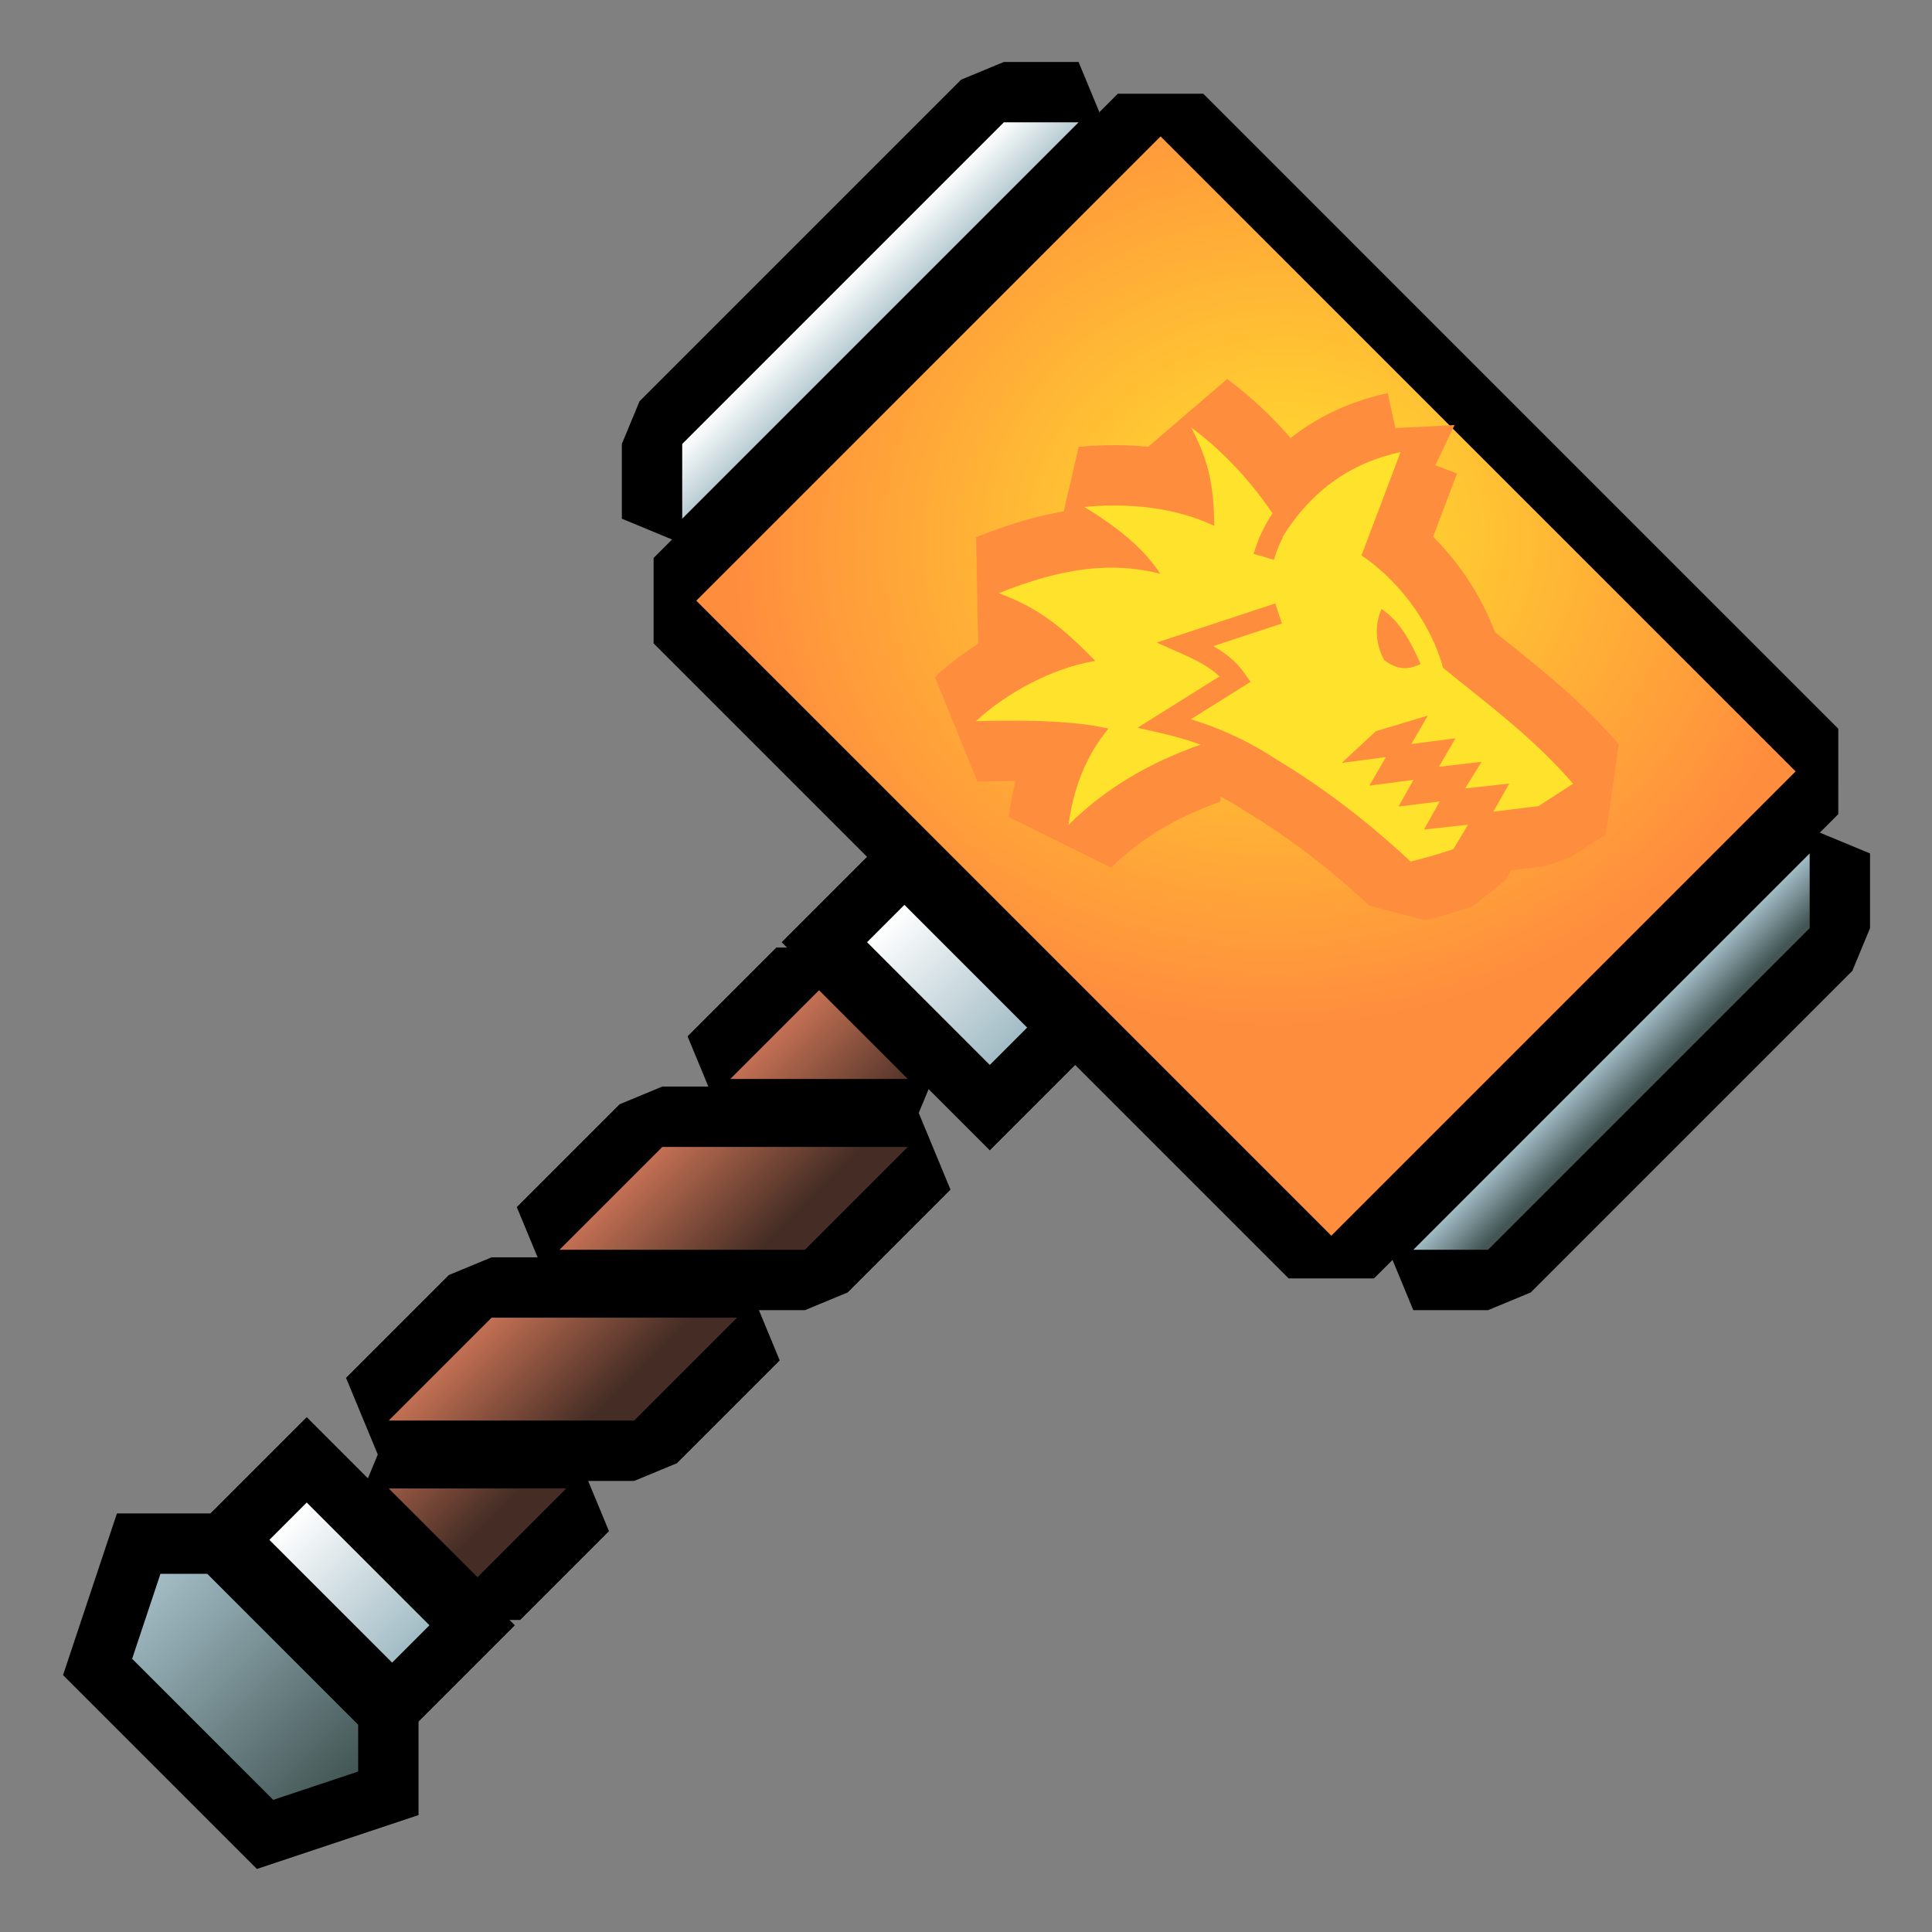 <?xml version="1.0" encoding="UTF-8" standalone="no"?>
<svg
   xmlns:dc="http://purl.org/dc/elements/1.1/"
   xmlns:cc="http://creativecommons.org/ns#"
   xmlns:rdf="http://www.w3.org/1999/02/22-rdf-syntax-ns#"
   xmlns:svg="http://www.w3.org/2000/svg"
   xmlns="http://www.w3.org/2000/svg"
   xmlns:xlink="http://www.w3.org/1999/xlink"
   xmlns:sodipodi="http://sodipodi.sourceforge.net/DTD/sodipodi-0.dtd"
   xmlns:inkscape="http://www.inkscape.org/namespaces/inkscape"
   style="height: 45px; width: 45px;"
   viewBox="0 0 512 512"
   version="1.1"
   id="svg8"
   sodipodi:docname="weapon-cleric-epic.svg"
   inkscape:version="0.92.4 (5da689c313, 2019-01-14)">
  <rect x="0" y="0" width="512" height="512" fill="#808080" stroke="none"/>
  <defs
     id="defs12">
    <linearGradient
       inkscape:collect="always"
       id="linearGradient4588">
      <stop
         style="stop-color:#a2bcc5;stop-opacity:1;"
         offset="0"
         id="stop4584" />
      <stop
         style="stop-color:#435655;stop-opacity:1"
         offset="1"
         id="stop4586" />
    </linearGradient>
    <linearGradient
       inkscape:collect="always"
       id="linearGradient4580">
      <stop
         style="stop-color:#ffffff;stop-opacity:1;"
         offset="0"
         id="stop4576" />
      <stop
         style="stop-color:#a2bcc5;stop-opacity:1"
         offset="1"
         id="stop4578" />
    </linearGradient>
    <linearGradient
       inkscape:collect="always"
       id="linearGradient4564">
      <stop
         style="stop-color:#ffe22c;stop-opacity:1"
         offset="0"
         id="stop4560" />
      <stop
         style="stop-color:#ff8d3e;stop-opacity:1"
         offset="1"
         id="stop4562" />
    </linearGradient>
    <linearGradient
       inkscape:collect="always"
       id="linearGradient4534">
      <stop
         style="stop-color:#a2bcc5;stop-opacity:1;"
         offset="0"
         id="stop4530" />
      <stop
         style="stop-color:#435655;stop-opacity:1"
         offset="1"
         id="stop4532" />
    </linearGradient>
    <linearGradient
       inkscape:collect="always"
       id="linearGradient4526">
      <stop
         style="stop-color:#ffffff;stop-opacity:1"
         offset="0"
         id="stop4522" />
      <stop
         style="stop-color:#a2bcc5;stop-opacity:1"
         offset="1"
         id="stop4524" />
    </linearGradient>
    <linearGradient
       inkscape:collect="always"
       id="linearGradient4518">
      <stop
         style="stop-color:#c37053;stop-opacity:1"
         offset="0"
         id="stop4514" />
      <stop
         style="stop-color:#452d25;stop-opacity:1"
         offset="1"
         id="stop4516" />
    </linearGradient>
    <linearGradient
       inkscape:collect="always"
       xlink:href="#linearGradient4518"
       id="linearGradient4520"
       x1="175.523"
       y1="303.949"
       x2="202.009"
       y2="330.498"
       gradientUnits="userSpaceOnUse" />
    <linearGradient
       inkscape:collect="always"
       xlink:href="#linearGradient4526"
       id="linearGradient4528"
       x1="81.285"
       y1="398.188"
       x2="113.812"
       y2="430.715"
       gradientUnits="userSpaceOnUse" />
    <linearGradient
       inkscape:collect="always"
       xlink:href="#linearGradient4534"
       id="linearGradient4536"
       x1="42.518"
       y1="417.086"
       x2="94.914"
       y2="469.482"
       gradientUnits="userSpaceOnUse" />
    <radialGradient
       inkscape:collect="always"
       xlink:href="#linearGradient4564"
       id="radialGradient4566"
       cx="357.257"
       cy="88.976"
       fx="357.257"
       fy="88.976"
       r="145.665"
       gradientTransform="matrix(0.07,0.888,-0.997,0.079,403.399,-182.024)"
       gradientUnits="userSpaceOnUse" />
    <linearGradient
       inkscape:collect="always"
       xlink:href="#linearGradient4580"
       id="linearGradient4582"
       x1="266.033"
       y1="32.42"
       x2="279.056"
       y2="45.444"
       gradientUnits="userSpaceOnUse" />
    <linearGradient
       inkscape:collect="always"
       xlink:href="#linearGradient4588"
       id="linearGradient4590"
       x1="374.542"
       y1="331.205"
       x2="383.419"
       y2="340.082"
       gradientUnits="userSpaceOnUse" />
    <linearGradient
       inkscape:collect="always"
       xlink:href="#linearGradient4580"
       id="linearGradient1507"
       gradientUnits="userSpaceOnUse"
       x1="266.033"
       y1="32.42"
       x2="279.056"
       y2="45.444"
       gradientTransform="translate(0.001,-0.002)" />
    <radialGradient
       inkscape:collect="always"
       xlink:href="#linearGradient4564"
       id="radialGradient1509"
       gradientUnits="userSpaceOnUse"
       gradientTransform="matrix(0.07,0.888,-0.997,0.079,403.4,-182.026)"
       cx="357.257"
       cy="88.976"
       fx="357.257"
       fy="88.976"
       r="145.665" />
    <linearGradient
       inkscape:collect="always"
       xlink:href="#linearGradient4588"
       id="linearGradient1511"
       gradientUnits="userSpaceOnUse"
       x1="374.542"
       y1="331.205"
       x2="383.419"
       y2="340.082"
       gradientTransform="translate(0.001,-0.002)" />
    <linearGradient
       inkscape:collect="always"
       xlink:href="#linearGradient4526"
       id="linearGradient1513"
       gradientUnits="userSpaceOnUse"
       x1="81.285"
       y1="398.188"
       x2="113.812"
       y2="430.715"
       gradientTransform="translate(0.001,-0.002)" />
    <linearGradient
       inkscape:collect="always"
       xlink:href="#linearGradient4518"
       id="linearGradient1515"
       gradientUnits="userSpaceOnUse"
       x1="175.523"
       y1="303.949"
       x2="202.009"
       y2="330.498"
       gradientTransform="translate(0.001,-0.002)" />
    <linearGradient
       inkscape:collect="always"
       xlink:href="#linearGradient4534"
       id="linearGradient1517"
       gradientUnits="userSpaceOnUse"
       x1="42.518"
       y1="417.086"
       x2="94.914"
       y2="469.482"
       gradientTransform="translate(0.001,-0.002)" />
  </defs>
  <sodipodi:namedview
     pagecolor="#ffffff"
     bordercolor="#666666"
     borderopacity="1"
     objecttolerance="10"
     gridtolerance="10"
     guidetolerance="10"
     inkscape:pageopacity="0"
     inkscape:pageshadow="2"
     inkscape:window-width="2560"
     inkscape:window-height="1377"
     id="namedview10"
     showgrid="false"
     inkscape:zoom="2"
     inkscape:cx="314.06561"
     inkscape:cy="321.28596"
     inkscape:window-x="1912"
     inkscape:window-y="-8"
     inkscape:window-maximized="1"
     inkscape:current-layer="svg8" />
  <path
     style="fill:url(#linearGradient4528);fill-opacity:1;stroke:#000000;stroke-opacity:1;stroke-width:32;stroke-miterlimit:4;stroke-dasharray:none"
     d="M 239.678 239.795 L 229.777 249.695 L 262.305 282.223 L 272.205 272.322 L 239.678 239.795 z M 81.285 398.188 L 71.387 408.086 L 103.914 440.613 L 113.812 430.715 L 81.285 398.188 z "
     id="path4504" />
  <path
     style="fill:url(#linearGradient4520);fill-opacity:1;stroke:#000000;stroke-opacity:1;stroke-width:32;stroke-miterlimit:4;stroke-dasharray:none;stroke-linejoin:bevel"
     d="M 217.051 262.422 L 193.523 285.949 L 240.578 285.949 L 217.051 262.422 z M 175.523 303.949 L 148.268 331.205 L 213.322 331.205 L 240.578 303.949 L 175.523 303.949 z M 130.268 349.205 L 103.014 376.459 L 168.068 376.459 L 195.322 349.205 L 130.268 349.205 z M 103.014 394.459 L 126.541 417.986 L 150.068 394.459 L 103.014 394.459 z "
     id="path4502" />
  <path
     style="fill:url(#linearGradient4582);fill-opacity:1;stroke:#000000;stroke-opacity:1;stroke-width:32;stroke-miterlimit:4;stroke-dasharray:none;stroke-linejoin:bevel"
     d="m 266.033,32.42 -85.238,85.238 v 19.799 L 285.832,32.42 Z"
     id="path4510" />
  <path
     style="fill:url(#radialGradient4566);fill-opacity:1;stroke:#000000;stroke-width:32;stroke-miterlimit:4;stroke-dasharray:none;stroke-opacity:1;stroke-linejoin:bevel"
     d="M 307.561,36.148 184.523,159.186 352.814,327.476 475.852,204.44 C 419.766,148.332 363.638,92.26 307.561,36.148 Z"
     id="path4508"
     inkscape:connector-curvature="0"
     sodipodi:nodetypes="ccccc" />
  <path
     style="fill:url(#linearGradient4590);fill-opacity:1;stroke:#000000;stroke-width:32;stroke-miterlimit:4;stroke-dasharray:none;stroke-opacity:1;stroke-linejoin:bevel"
     d="M 479.581,226.168 374.542,331.205 h 19.799 l 85.238,-85.238 z"
     id="path4506"
     inkscape:connector-curvature="0"
     sodipodi:nodetypes="ccccc" />
  <path
     style="fill:url(#linearGradient4536);fill-opacity:1;stroke:#000000;stroke-opacity:1;stroke-width:32;stroke-miterlimit:4;stroke-dasharray:none"
     d="m 42.518,417.086 -7.504,22.512 37.388,37.388 22.512,-7.504 V 457.068 L 54.93,417.086 Z"
     id="path4" />
  <path
     inkscape:connector-curvature="0"
     id="path1459"
     d="m 266.034,32.418 -85.238,85.238 v 19.799 L 285.833,32.418 Z"
     style="fill:url(#linearGradient1507);fill-opacity:1" />
  <path
     inkscape:connector-curvature="0"
     id="path1461"
     d="M 307.562,36.146 184.524,159.184 352.815,327.474 475.853,204.438 307.561,36.148 Z"
     style="fill:url(#radialGradient1509);fill-opacity:1" />
  <path
     inkscape:connector-curvature="0"
     id="path1463"
     d="M 479.582,226.166 374.543,331.203 h 19.799 l 85.238,-85.238 v -19.799 z"
     style="fill:url(#linearGradient1511);fill-opacity:1" />
  <path
     inkscape:connector-curvature="0"
     id="path1465"
     d="m 239.679,239.793 -9.9,9.9 32.527,32.527 9.9,-9.9 z M 81.286,398.185 l -9.898,9.898 32.527,32.527 9.898,-9.898 z"
     style="fill:url(#linearGradient1513);fill-opacity:1" />
  <path
     inkscape:connector-curvature="0"
     id="path1467"
     d="m 217.052,262.42 -23.527,23.527 h 47.055 z m -41.527,41.527 -27.256,27.256 h 65.055 l 27.256,-27.256 z m -45.256,45.256 -27.254,27.254 h 65.055 l 27.254,-27.254 z m -27.254,45.254 23.527,23.527 23.527,-23.527 z"
     style="fill:url(#linearGradient1515);fill-opacity:1" />
  <path
     inkscape:connector-curvature="0"
     id="path1469"
     d="m 42.519,417.084 -7.504,22.512 37.388,37.388 22.512,-7.504 V 457.066 L 54.931,417.084 Z"
     style="fill:url(#linearGradient1517);fill-opacity:1" />
  <g
     class=""
     id="g4542"
     transform="translate(735.364,40.332)"
     style="stroke:#ff8d3e;stroke-opacity:1;stroke-width:32;stroke-miterlimit:4;stroke-dasharray:none;stroke-linejoin:bevel">
    <path
       style="fill:#ffe22c;fill-opacity:1;stroke-width:32;stroke:#ff8d3e;stroke-opacity:1;stroke-miterlimit:4;stroke-dasharray:none;stroke-linejoin:bevel"
       inkscape:connector-curvature="0"
       d="m -364.199,79.474 c -12.69,2.752 -23.286,9.654 -31.317,22.566 l 0.131,0.04 c -0.978,1.878 -1.786,3.851 -2.383,5.921 l -5.372,-1.547 c 1.131,-3.924 2.851,-7.504 5.003,-10.751 -5.898,-8.654 -12.975,-16.351 -21.585,-22.785 4.991,9.383 6.019,16.216 6.162,26.118 -7.708,-3.657 -19.088,-6.461 -34.452,-5.019 9.33,5.685 16.05,11.38 20.119,17.696 -12.534,-3.141 -25.39,-1.839 -42.819,5.17 11.203,4.017 17.625,9.851 25.625,17.931 -11.808,1.97 -23.842,8.723 -31.624,15.967 10.682,-0.243 24.894,-0.375 35.1,1.965 -5.73,6.915 -9.247,15.434 -10.581,25.534 9.273,-9.246 20.928,-16.347 34.993,-21.274 -3.241,-1.179 -6.611,-2.173 -10.111,-2.971 l -6.587,-1.502 5.722,-3.588 15.994,-10.013 c -2.596,-2.492 -6.029,-4.268 -10.018,-6.042 l -6.618,-2.942 6.876,-2.261 24.54,-8.094 1.749,5.308 -18.167,5.99 c 3.074,1.781 5.943,3.934 8.163,7.06 l 1.714,2.415 -2.506,1.569 -13.334,8.346 c 5.406,1.65 10.508,3.762 15.293,6.281 l 0.019,0.007 0.179,0.1 c 2.219,1.176 4.372,2.443 6.453,3.786 0.024,0.016 0.048,0.031 0.072,0.046 11.369,6.883 22.846,15.055 36.221,27.483 4.338,-1.078 8.041,-2.157 11.347,-3.287 l 3.872,-6.472 -11.677,1.278 4.189,-7.442 -10.925,1.349 3.969,-7.079 -11.692,1.528 4.388,-7.559 -11.699,1.535 9.01,-8.381 13.802,-4.151 -4.394,7.553 11.699,-1.522 -4.388,7.546 11.301,-1.313 -4.344,7.044 11.677,-1.278 -4.196,7.448 11.963,-1.481 c 2.774,-1.781 5.75,-3.734 9.165,-5.937 -10.873,-12.581 -23.348,-21.601 -34.444,-30.694 -2.413,-8.781 -7.637,-17.096 -13.947,-23.435 -2.432,-2.443 -5.029,-4.592 -7.685,-6.363 l 10.355,-27.398 z m -1.972,44.16 c 3.291,3.363 5.308,7.636 7.285,11.981 -3.996,2.032 -6.655,1.082 -9.589,-0.914 -2.452,-4.361 -2.634,-9.29 -0.789,-13.655 1.148,0.781 2.172,1.648 3.093,2.589 z"
       id="path4540" />
  </g>
  <g
     transform="translate(735.365,40.33)"
     id="g1473"
     class="">
    <path
       id="path1471"
       d="m -364.199,79.474 c -12.69,2.752 -23.286,9.654 -31.317,22.566 l 0.131,0.04 c -0.978,1.878 -1.786,3.851 -2.383,5.921 l -5.372,-1.547 c 1.131,-3.924 2.851,-7.504 5.003,-10.751 -5.898,-8.654 -12.975,-16.351 -21.585,-22.785 4.991,9.383 6.019,16.216 6.162,26.118 -7.708,-3.657 -19.088,-6.461 -34.452,-5.019 9.33,5.685 16.05,11.38 20.119,17.696 -12.534,-3.141 -25.39,-1.839 -42.819,5.17 11.203,4.017 17.625,9.851 25.625,17.931 -11.808,1.97 -23.842,8.723 -31.624,15.967 10.682,-0.243 24.894,-0.375 35.1,1.965 -5.73,6.915 -9.247,15.434 -10.581,25.534 9.273,-9.246 20.928,-16.347 34.993,-21.274 -3.241,-1.179 -6.611,-2.173 -10.111,-2.971 l -6.587,-1.502 5.722,-3.588 15.994,-10.013 c -2.596,-2.492 -6.029,-4.268 -10.018,-6.042 l -6.618,-2.942 6.876,-2.261 24.54,-8.094 1.749,5.308 -18.167,5.99 c 3.074,1.781 5.943,3.934 8.163,7.06 l 1.714,2.415 -2.506,1.569 -13.334,8.346 c 5.406,1.65 10.508,3.762 15.293,6.281 l 0.019,0.007 0.179,0.1 c 2.219,1.176 4.372,2.443 6.453,3.786 0.024,0.016 0.048,0.031 0.072,0.046 11.369,6.883 22.846,15.055 36.221,27.483 4.338,-1.078 8.041,-2.157 11.347,-3.287 l 3.872,-6.472 -11.677,1.278 4.189,-7.442 -10.925,1.349 3.969,-7.079 -11.692,1.528 4.388,-7.559 -11.699,1.535 9.01,-8.381 13.802,-4.151 -4.394,7.553 11.699,-1.522 -4.388,7.546 11.301,-1.313 -4.344,7.044 11.677,-1.278 -4.196,7.448 11.963,-1.481 c 2.774,-1.781 5.75,-3.734 9.165,-5.937 -10.873,-12.581 -23.348,-21.601 -34.444,-30.694 -2.413,-8.781 -7.637,-17.096 -13.947,-23.435 -2.432,-2.443 -5.029,-4.592 -7.685,-6.363 l 10.355,-27.398 z m -1.972,44.16 c 3.291,3.363 5.308,7.636 7.285,11.981 -3.996,2.032 -6.655,1.082 -9.589,-0.914 -2.452,-4.361 -2.634,-9.29 -0.789,-13.655 1.148,0.781 2.172,1.648 3.093,2.589 z"
       inkscape:connector-curvature="0"
       style="fill:#ffe22c;fill-opacity:1;stroke-width:1" />
  </g>
</svg>
